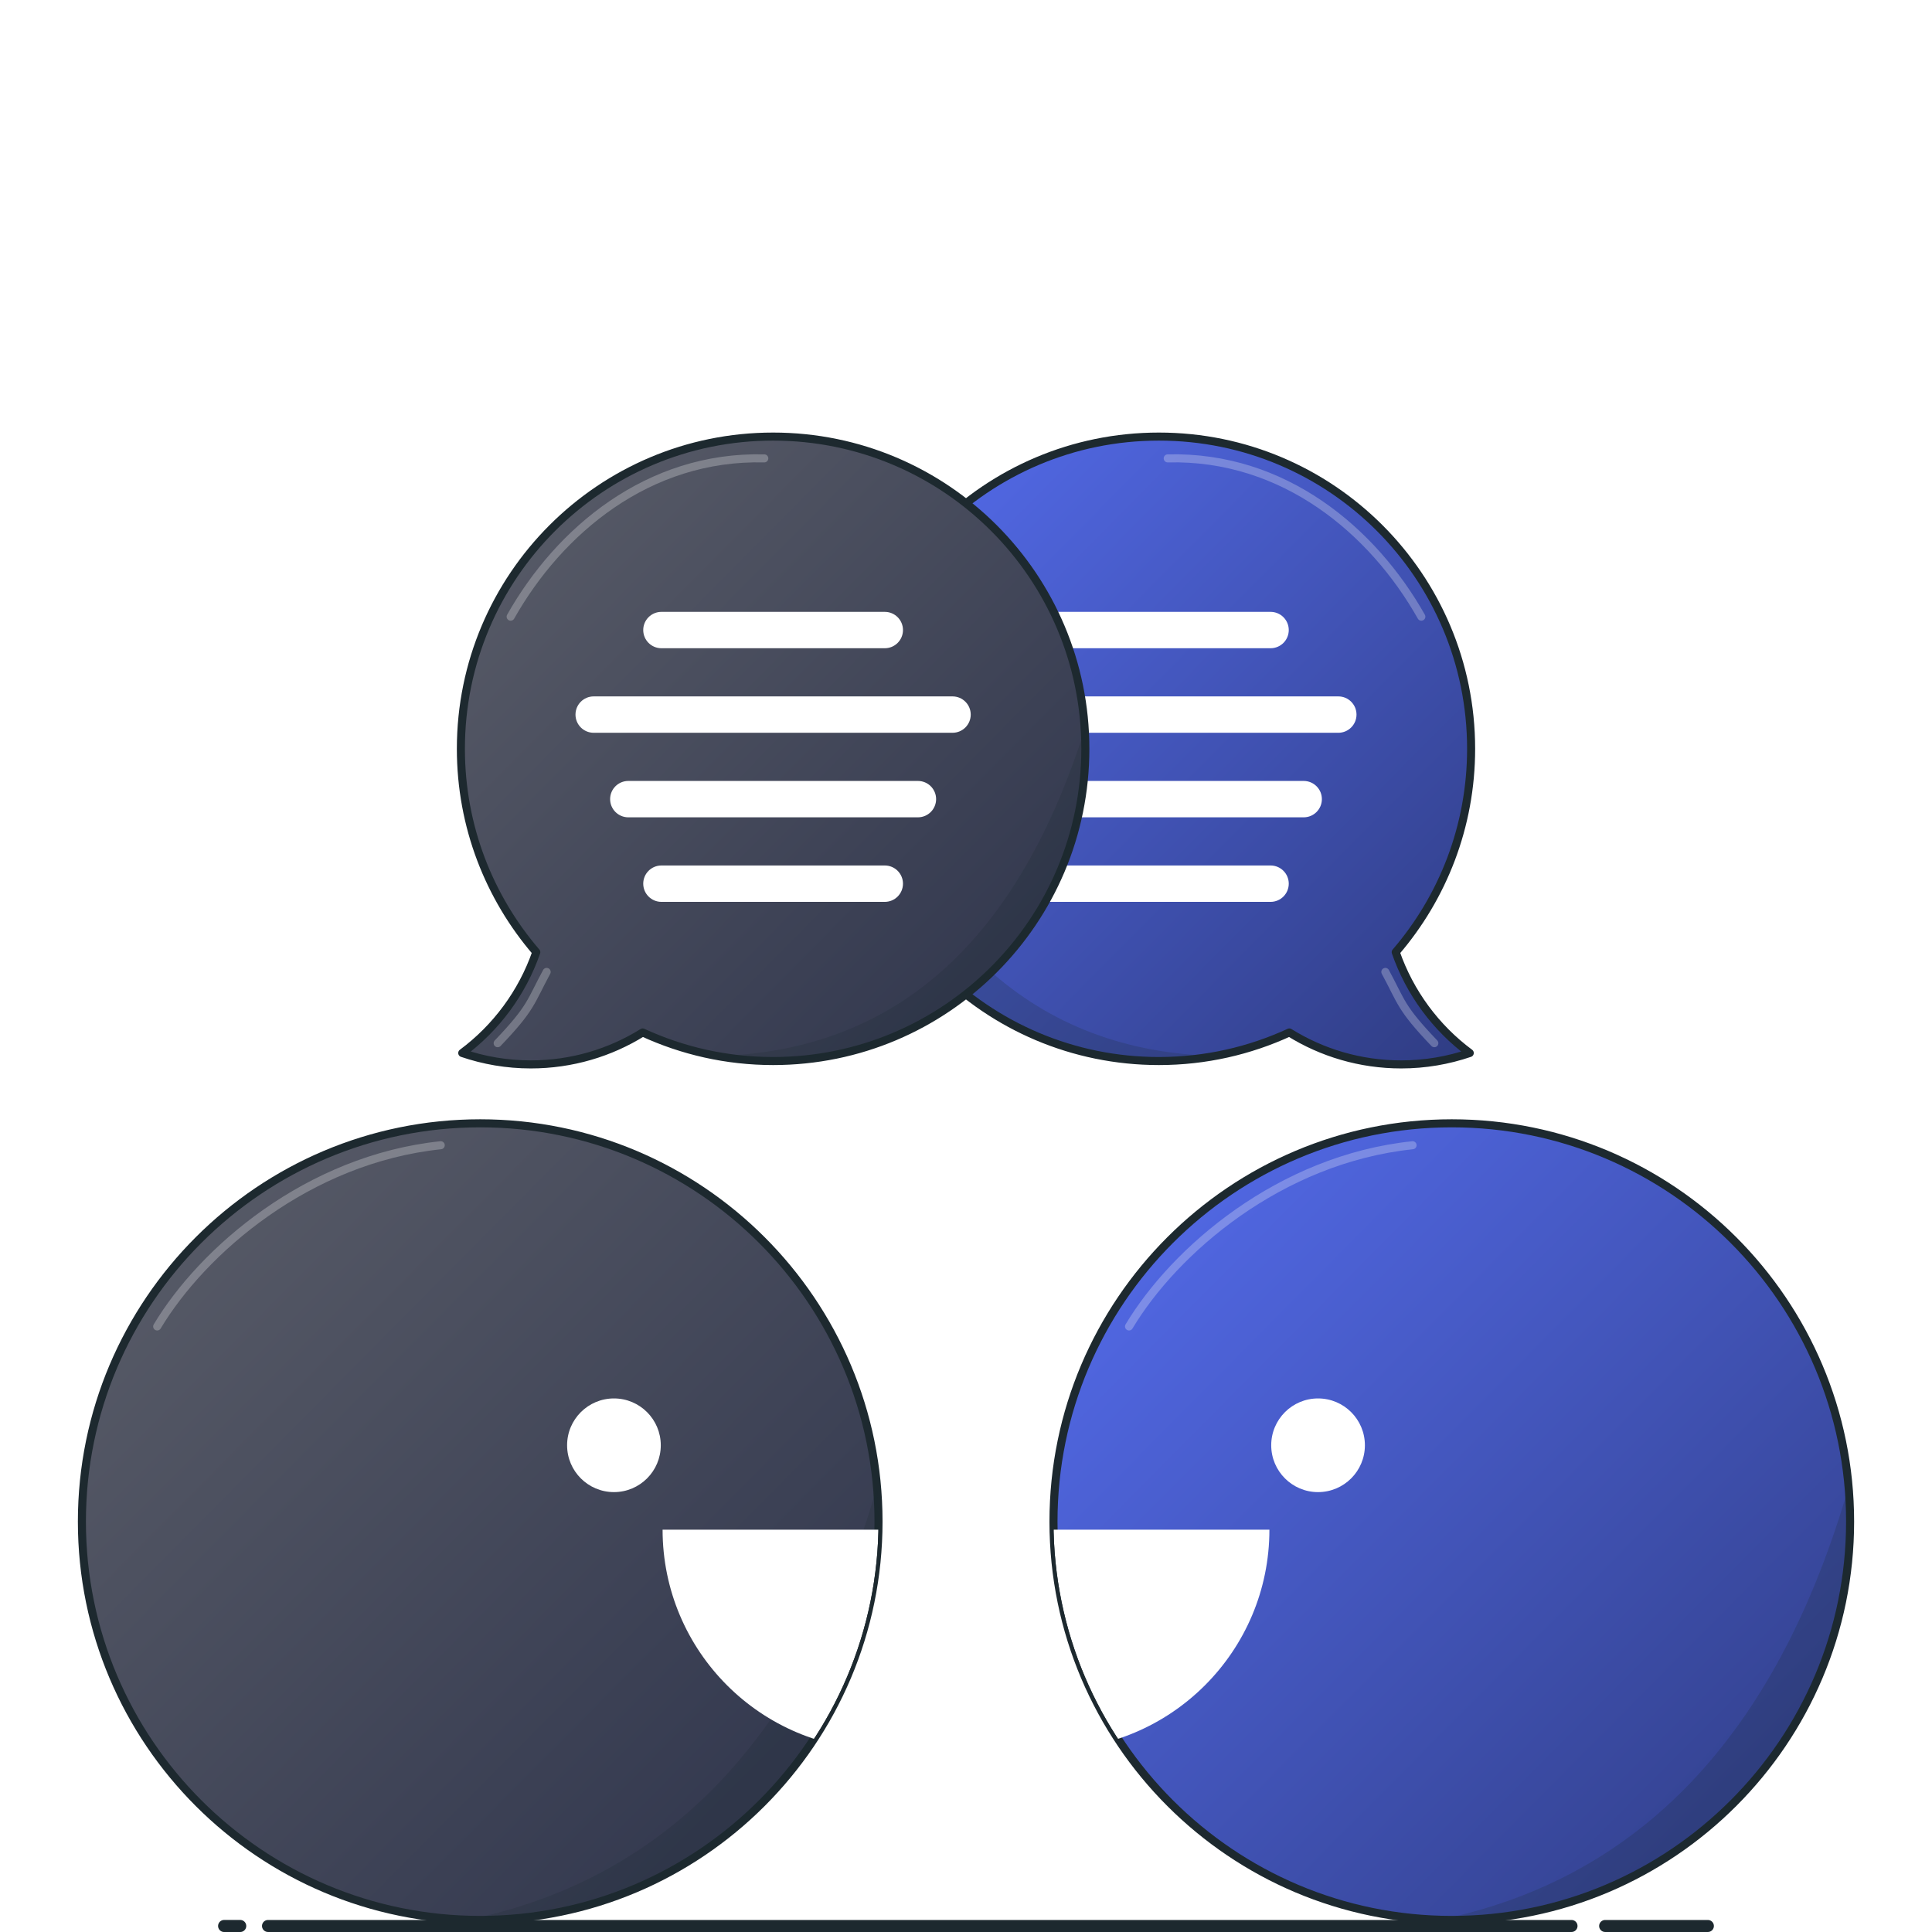 <?xml version="1.0" standalone="no"?><!-- Generator: Gravit.io --><svg xmlns="http://www.w3.org/2000/svg" xmlns:xlink="http://www.w3.org/1999/xlink" style="isolation:isolate" viewBox="16 16 480 480.004" width="480" height="480.004"><g style="isolation:isolate" id="group-chats-illustration"><rect x="16" y="16" width="480" height="480" transform="matrix(1,0,0,1,0,0)" fill="none"/><g id="Ground"><line x1="82.586" y1="494.504" x2="406.438" y2="494.504" vector-effect="non-scaling-stroke" stroke-width="2.985" stroke="rgb(29,41,47)" stroke-linejoin="round" stroke-linecap="round" stroke-miterlimit="3"/><line x1="414.792" y1="494.504" x2="440.318" y2="494.504" vector-effect="non-scaling-stroke" stroke-width="2.985" stroke="rgb(29,41,47)" stroke-linejoin="round" stroke-linecap="round" stroke-miterlimit="3"/><line x1="71.682" y1="494.504" x2="75.682" y2="494.504" vector-effect="non-scaling-stroke" stroke-width="3" stroke="rgb(29,41,47)" stroke-linejoin="round" stroke-linecap="round" stroke-miterlimit="3"/></g><g id="Group"><g id="Person 2"><g id="Char"><linearGradient id="_lgradient_71" x1="-3.927%" y1="-2.646%" x2="101.064%" y2="101.537%"><stop offset="1.739%" stop-opacity="1" style="stop-color:rgb(86,110,242)"/><stop offset="99.13%" stop-opacity="1" style="stop-color:rgb(47,60,130)"/></linearGradient><path d=" M 475.652 394.042 C 475.652 339.425 431.31 295.083 376.694 295.083 C 322.077 295.083 277.735 339.425 277.735 394.042 C 277.735 448.658 322.077 493 376.694 493 C 431.31 493 475.652 448.658 475.652 394.042 Z " fill="url(#_lgradient_71)" vector-effect="non-scaling-stroke" stroke-width="2" stroke="rgb(29,41,47)" stroke-linejoin="round" stroke-linecap="round" stroke-miterlimit="4"/><clipPath id="_clipPath_C5OYzVgQH6mfX2LJPswM3xhwLD5R5g8Y"><linearGradient id="_lgradient_71" x1="-3.927%" y1="-2.646%" x2="101.064%" y2="101.537%"><stop offset="1.739%" stop-opacity="1" style="stop-color:rgb(86,110,242)"/><stop offset="99.13%" stop-opacity="1" style="stop-color:rgb(47,60,130)"/></linearGradient><path d=" M 475.652 394.042 C 475.652 339.425 431.31 295.083 376.694 295.083 C 322.077 295.083 277.735 339.425 277.735 394.042 C 277.735 448.658 322.077 493 376.694 493 C 431.31 493 475.652 448.658 475.652 394.042 Z " fill="url(#_lgradient_71)" vector-effect="non-scaling-stroke" stroke-width="2" stroke="rgb(29,41,47)" stroke-linejoin="round" stroke-linecap="round" stroke-miterlimit="4"/></clipPath><g clip-path="url(#_clipPath_C5OYzVgQH6mfX2LJPswM3xhwLD5R5g8Y)"><path d=" M 296.502 345.554 C 307.788 326.725 333.923 304.005 366.946 300.532" fill="none" vector-effect="non-scaling-stroke" stroke-width="2" stroke="rgb(255,255,255)" stroke-opacity="0.26" stroke-linejoin="round" stroke-linecap="round" stroke-miterlimit="3"/><path d=" M 475.462 384.793 Q 449.536 475.13 377.428 492.144 Q 411.457 502.272 483.97 457.306 L 475.462 384.793 Z " fill="rgb(29,41,47)" fill-opacity="0.2"/><g id="Group"><defs><filter id="ctaLCr6d8Cb1QhYRDzCrSfrrOnbWsr4v" x="-200%" y="-200%" width="400%" height="400%"><feOffset xmlns="http://www.w3.org/2000/svg" in="SourceAlpha" result="offOut" dx="0" dy="2"/><feGaussianBlur xmlns="http://www.w3.org/2000/svg" in="offOut" result="blurOut" stdDeviation="2"/><feComponentTransfer xmlns="http://www.w3.org/2000/svg" in="blurOut" result="opacOut"><feFuncA xmlns="http://www.w3.org/2000/svg" type="table" tableValues="0 0.5"/></feComponentTransfer><feBlend xmlns="http://www.w3.org/2000/svg" in="SourceGraphic" in2="opacOut" mode="normal"/></filter></defs><g filter="url(#ctaLCr6d8Cb1QhYRDzCrSfrrOnbWsr4v)"><path d=" M 222.007 394.043 C 222.007 424.245 246.49 448.73 276.695 448.73 C 306.896 448.73 331.382 424.245 331.382 394.043 L 222.007 394.043 Z " fill="rgb(255,255,255)"/></g></g></g><defs><filter id="1KMBxpo9WFdVJM3TOZd61MrFkixyeVMg" x="-200%" y="-200%" width="400%" height="400%"><feOffset xmlns="http://www.w3.org/2000/svg" in="SourceAlpha" result="offOut" dx="0" dy="2"/><feGaussianBlur xmlns="http://www.w3.org/2000/svg" in="offOut" result="blurOut" stdDeviation="2"/><feComponentTransfer xmlns="http://www.w3.org/2000/svg" in="blurOut" result="opacOut"><feFuncA xmlns="http://www.w3.org/2000/svg" type="table" tableValues="0 0.5"/></feComponentTransfer><feBlend xmlns="http://www.w3.org/2000/svg" in="SourceGraphic" in2="opacOut" mode="normal"/></filter></defs><g filter="url(#1KMBxpo9WFdVJM3TOZd61MrFkixyeVMg)"><path d=" M 355.105 373.072 C 355.105 366.647 349.893 361.437 343.466 361.437 C 337.042 361.437 331.831 366.647 331.831 373.072 C 331.831 379.5 337.042 384.711 343.466 384.711 C 349.893 384.71 355.105 379.499 355.105 373.072 Z " fill="rgb(255,255,255)"/></g></g><g id="Bubble"><linearGradient id="_lgradient_72" x1="-3.927%" y1="-2.646%" x2="101.064%" y2="101.537%"><stop offset="1.739%" stop-opacity="1" style="stop-color:rgb(86,110,242)"/><stop offset="99.13%" stop-opacity="1" style="stop-color:rgb(47,60,130)"/></linearGradient><path d=" M 303.924 124.468 C 346.766 124.468 381.495 159.198 381.495 202.041 C 381.495 221.346 374.426 238.99 362.759 252.564 C 366.265 262.661 372.737 271.369 381.157 277.618 C 375.814 279.444 370.087 280.449 364.127 280.449 C 353.922 280.449 344.401 277.539 336.331 272.515 C 326.466 277.059 315.497 279.611 303.923 279.611 C 261.078 279.611 226.348 244.882 226.348 202.041 C 226.349 159.198 261.079 124.468 303.924 124.468 Z " fill="url(#_lgradient_72)" vector-effect="non-scaling-stroke" stroke-width="2" stroke="rgb(29,41,47)" stroke-linejoin="round" stroke-linecap="round" stroke-miterlimit="4"/><clipPath id="_clipPath_LndK4jVuAT7jC8Ebnf9ycddKmR6BKopE"><linearGradient id="_lgradient_72" x1="-3.927%" y1="-2.646%" x2="101.064%" y2="101.537%"><stop offset="1.739%" stop-opacity="1" style="stop-color:rgb(86,110,242)"/><stop offset="99.13%" stop-opacity="1" style="stop-color:rgb(47,60,130)"/></linearGradient><path d=" M 303.924 124.468 C 346.766 124.468 381.495 159.198 381.495 202.041 C 381.495 221.346 374.426 238.99 362.759 252.564 C 366.265 262.661 372.737 271.369 381.157 277.618 C 375.814 279.444 370.087 280.449 364.127 280.449 C 353.922 280.449 344.401 277.539 336.331 272.515 C 326.466 277.059 315.497 279.611 303.923 279.611 C 261.078 279.611 226.348 244.882 226.348 202.041 C 226.349 159.198 261.079 124.468 303.924 124.468 Z " fill="url(#_lgradient_72)" vector-effect="non-scaling-stroke" stroke-width="2" stroke="rgb(29,41,47)" stroke-linejoin="round" stroke-linecap="round" stroke-miterlimit="4"/></clipPath><g clip-path="url(#_clipPath_LndK4jVuAT7jC8Ebnf9ycddKmR6BKopE)"><path d=" M 369.129 169.212 C 357.109 147.918 335.007 129.171 306.115 129.883" fill="none" vector-effect="non-scaling-stroke" stroke-width="2" stroke="rgb(255,255,255)" stroke-opacity="0.26" stroke-linejoin="round" stroke-linecap="round" stroke-miterlimit="3"/><path d=" M 360.184 257.47 C 364.252 264.974 363.866 266.3 372.354 275.18" fill="none" vector-effect="non-scaling-stroke" stroke-width="2" stroke="rgb(255,255,255)" stroke-opacity="0.26" stroke-linejoin="round" stroke-linecap="round" stroke-miterlimit="3"/><path d=" M 225.94 195.338 Q 250.996 276.862 318.31 278.358 Q 287.644 289.95 217.713 252.928 L 225.94 195.338 Z " fill="rgb(29,41,47)" fill-opacity="0.2"/></g><g id="Group"><defs><filter id="A7Jc6R8llLwMveImOb5MKOCdyVMGWTFe" x="-200%" y="-200%" width="400%" height="400%"><feOffset xmlns="http://www.w3.org/2000/svg" in="SourceAlpha" result="offOut" dx="0" dy="2"/><feGaussianBlur xmlns="http://www.w3.org/2000/svg" in="offOut" result="blurOut" stdDeviation="2"/><feComponentTransfer xmlns="http://www.w3.org/2000/svg" in="blurOut" result="opacOut"><feFuncA xmlns="http://www.w3.org/2000/svg" type="table" tableValues="0 0.5"/></feComponentTransfer><feBlend xmlns="http://www.w3.org/2000/svg" in="SourceGraphic" in2="opacOut" mode="normal"/></filter></defs><g filter="url(#A7Jc6R8llLwMveImOb5MKOCdyVMGWTFe)"><path d=" M 276.177 175.052 L 331.671 175.052 C 334.167 175.052 336.189 173.029 336.189 170.533 C 336.189 168.037 334.166 166.016 331.671 166.016 L 276.177 166.016 C 273.681 166.016 271.657 168.037 271.657 170.533 C 271.657 173.029 273.681 175.052 276.177 175.052 Z " fill="rgb(255,255,255)"/></g><defs><filter id="GO0kmKuUqDt4SIfWWibKcmjIPsW1CAoI" x="-200%" y="-200%" width="400%" height="400%"><feOffset xmlns="http://www.w3.org/2000/svg" in="SourceAlpha" result="offOut" dx="0" dy="2"/><feGaussianBlur xmlns="http://www.w3.org/2000/svg" in="offOut" result="blurOut" stdDeviation="2"/><feComponentTransfer xmlns="http://www.w3.org/2000/svg" in="blurOut" result="opacOut"><feFuncA xmlns="http://www.w3.org/2000/svg" type="table" tableValues="0 0.5"/></feComponentTransfer><feBlend xmlns="http://www.w3.org/2000/svg" in="SourceGraphic" in2="opacOut" mode="normal"/></filter></defs><g filter="url(#GO0kmKuUqDt4SIfWWibKcmjIPsW1CAoI)"><path d=" M 259.345 196.057 L 348.503 196.057 C 350.998 196.057 353.021 194.034 353.021 191.54 C 353.021 189.044 350.998 187.02 348.503 187.02 L 259.345 187.02 C 256.849 187.02 254.826 189.044 254.826 191.54 C 254.826 194.034 256.848 196.057 259.345 196.057 Z " fill="rgb(255,255,255)"/></g><defs><filter id="jqX2QpJQvdCEQ8cZUIRUQJXKFlCD8YhT" x="-200%" y="-200%" width="400%" height="400%"><feOffset xmlns="http://www.w3.org/2000/svg" in="SourceAlpha" result="offOut" dx="0" dy="2"/><feGaussianBlur xmlns="http://www.w3.org/2000/svg" in="offOut" result="blurOut" stdDeviation="2"/><feComponentTransfer xmlns="http://www.w3.org/2000/svg" in="blurOut" result="opacOut"><feFuncA xmlns="http://www.w3.org/2000/svg" type="table" tableValues="0 0.5"/></feComponentTransfer><feBlend xmlns="http://www.w3.org/2000/svg" in="SourceGraphic" in2="opacOut" mode="normal"/></filter></defs><g filter="url(#jqX2QpJQvdCEQ8cZUIRUQJXKFlCD8YhT)"><path d=" M 267.945 217.061 L 339.899 217.061 C 342.393 217.061 344.417 215.037 344.417 212.541 C 344.417 210.044 342.393 208.024 339.899 208.024 L 267.945 208.024 C 265.45 208.024 263.426 210.045 263.426 212.541 C 263.426 215.036 265.449 217.061 267.945 217.061 Z " fill="rgb(255,255,255)"/></g><defs><filter id="VrB8quXeVDOE5JwS9Wo3WDSYIlOIENb8" x="-200%" y="-200%" width="400%" height="400%"><feOffset xmlns="http://www.w3.org/2000/svg" in="SourceAlpha" result="offOut" dx="0" dy="2"/><feGaussianBlur xmlns="http://www.w3.org/2000/svg" in="offOut" result="blurOut" stdDeviation="2"/><feComponentTransfer xmlns="http://www.w3.org/2000/svg" in="blurOut" result="opacOut"><feFuncA xmlns="http://www.w3.org/2000/svg" type="table" tableValues="0 0.5"/></feComponentTransfer><feBlend xmlns="http://www.w3.org/2000/svg" in="SourceGraphic" in2="opacOut" mode="normal"/></filter></defs><g filter="url(#VrB8quXeVDOE5JwS9Wo3WDSYIlOIENb8)"><path d=" M 276.177 238.067 L 331.671 238.067 C 334.167 238.067 336.189 236.042 336.189 233.545 C 336.189 231.051 334.166 229.027 331.671 229.027 L 276.177 229.027 C 273.681 229.027 271.657 231.051 271.657 233.545 C 271.657 236.042 273.681 238.067 276.177 238.067 Z " fill="rgb(255,255,255)"/></g></g></g></g><g id="Person 1"><g id="Char"><linearGradient id="_lgradient_73" x1="-3.927%" y1="-2.646%" x2="101.064%" y2="101.537%"><stop offset="2.174%" stop-opacity="1" style="stop-color:rgb(92,95,106)"/><stop offset="98.696%" stop-opacity="1" style="stop-color:rgb(45,51,75)"/></linearGradient><path d=" M 36.348 394.042 C 36.348 339.425 80.69 295.083 135.306 295.083 C 189.923 295.083 234.265 339.425 234.265 394.042 C 234.265 448.658 189.923 493 135.306 493 C 80.69 493 36.348 448.658 36.348 394.042 Z " fill="url(#_lgradient_73)" vector-effect="non-scaling-stroke" stroke-width="2" stroke="rgb(29,41,47)" stroke-linejoin="round" stroke-linecap="round" stroke-miterlimit="4"/><clipPath id="_clipPath_LloApFvMTAAuwXc6YFajqCDgEYKa7JtF"><linearGradient id="_lgradient_73" x1="-3.927%" y1="-2.646%" x2="101.064%" y2="101.537%"><stop offset="2.174%" stop-opacity="1" style="stop-color:rgb(92,95,106)"/><stop offset="98.696%" stop-opacity="1" style="stop-color:rgb(45,51,75)"/></linearGradient><path d=" M 36.348 394.042 C 36.348 339.425 80.69 295.083 135.306 295.083 C 189.923 295.083 234.265 339.425 234.265 394.042 C 234.265 448.658 189.923 493 135.306 493 C 80.69 493 36.348 448.658 36.348 394.042 Z " fill="url(#_lgradient_73)" vector-effect="non-scaling-stroke" stroke-width="2" stroke="rgb(29,41,47)" stroke-linejoin="round" stroke-linecap="round" stroke-miterlimit="4"/></clipPath><g clip-path="url(#_clipPath_LloApFvMTAAuwXc6YFajqCDgEYKa7JtF)"><path d=" M 55.054 345.554 C 66.339 326.725 92.474 304.005 125.498 300.532" fill="none" vector-effect="non-scaling-stroke" stroke-width="2" stroke="rgb(255,255,255)" stroke-opacity="0.26" stroke-linejoin="round" stroke-linecap="round" stroke-miterlimit="3"/><path d=" M 234.065 384.793 Q 208.138 475.13 136.03 492.144 Q 170.059 502.272 242.572 457.306 L 234.065 384.793 Z " fill="rgb(29,41,47)" fill-opacity="0.2"/><g id="Group"><defs><filter id="LcEbZgqFiURQjQsKcCUPVZdtqG9hqI1o" x="-200%" y="-200%" width="400%" height="400%"><feOffset xmlns="http://www.w3.org/2000/svg" in="SourceAlpha" result="offOut" dx="0" dy="2"/><feGaussianBlur xmlns="http://www.w3.org/2000/svg" in="offOut" result="blurOut" stdDeviation="2"/><feComponentTransfer xmlns="http://www.w3.org/2000/svg" in="blurOut" result="opacOut"><feFuncA xmlns="http://www.w3.org/2000/svg" type="table" tableValues="0 0.5"/></feComponentTransfer><feBlend xmlns="http://www.w3.org/2000/svg" in="SourceGraphic" in2="opacOut" mode="normal"/></filter></defs><g filter="url(#LcEbZgqFiURQjQsKcCUPVZdtqG9hqI1o)"><path d=" M 289.993 394.043 C 289.993 424.245 265.51 448.73 235.305 448.73 C 205.104 448.73 180.618 424.245 180.618 394.043 L 289.993 394.043 Z " fill="rgb(255,255,255)"/></g></g></g><defs><filter id="XnUKTdynchGAF738gs9PgQEEuhCQettK" x="-200%" y="-200%" width="400%" height="400%"><feOffset xmlns="http://www.w3.org/2000/svg" in="SourceAlpha" result="offOut" dx="0" dy="2"/><feGaussianBlur xmlns="http://www.w3.org/2000/svg" in="offOut" result="blurOut" stdDeviation="2"/><feComponentTransfer xmlns="http://www.w3.org/2000/svg" in="blurOut" result="opacOut"><feFuncA xmlns="http://www.w3.org/2000/svg" type="table" tableValues="0 0.5"/></feComponentTransfer><feBlend xmlns="http://www.w3.org/2000/svg" in="SourceGraphic" in2="opacOut" mode="normal"/></filter></defs><g filter="url(#XnUKTdynchGAF738gs9PgQEEuhCQettK)"><path d=" M 156.895 373.072 C 156.895 366.647 162.107 361.437 168.534 361.437 C 174.958 361.437 180.169 366.647 180.169 373.072 C 180.169 379.5 174.958 384.711 168.534 384.711 C 162.107 384.71 156.895 379.499 156.895 373.072 Z " fill="rgb(255,255,255)"/></g></g><g id="Bubble"><linearGradient id="_lgradient_74" x1="-3.927%" y1="-2.646%" x2="101.064%" y2="101.537%"><stop offset="2.174%" stop-opacity="1" style="stop-color:rgb(92,95,106)"/><stop offset="98.696%" stop-opacity="1" style="stop-color:rgb(45,51,75)"/></linearGradient><path d=" M 208.076 124.468 C 165.234 124.468 130.505 159.198 130.505 202.041 C 130.505 221.346 137.574 238.99 149.241 252.564 C 145.735 262.661 139.263 271.369 130.843 277.618 C 136.186 279.444 141.913 280.449 147.873 280.449 C 158.078 280.449 167.599 277.539 175.669 272.515 C 185.534 277.059 196.503 279.611 208.077 279.611 C 250.922 279.611 285.652 244.882 285.652 202.041 C 285.651 159.198 250.921 124.468 208.076 124.468 Z " fill="url(#_lgradient_74)" vector-effect="non-scaling-stroke" stroke-width="2" stroke="rgb(29,41,47)" stroke-linejoin="round" stroke-linecap="round" stroke-miterlimit="4"/><clipPath id="_clipPath_0mkRKkCsDZ8A0keWgqtiu7dA9GQk7Kd0"><linearGradient id="_lgradient_74" x1="-3.927%" y1="-2.646%" x2="101.064%" y2="101.537%"><stop offset="2.174%" stop-opacity="1" style="stop-color:rgb(92,95,106)"/><stop offset="98.696%" stop-opacity="1" style="stop-color:rgb(45,51,75)"/></linearGradient><path d=" M 208.076 124.468 C 165.234 124.468 130.505 159.198 130.505 202.041 C 130.505 221.346 137.574 238.99 149.241 252.564 C 145.735 262.661 139.263 271.369 130.843 277.618 C 136.186 279.444 141.913 280.449 147.873 280.449 C 158.078 280.449 167.599 277.539 175.669 272.515 C 185.534 277.059 196.503 279.611 208.077 279.611 C 250.922 279.611 285.652 244.882 285.652 202.041 C 285.651 159.198 250.921 124.468 208.076 124.468 Z " fill="url(#_lgradient_74)" vector-effect="non-scaling-stroke" stroke-width="2" stroke="rgb(29,41,47)" stroke-linejoin="round" stroke-linecap="round" stroke-miterlimit="4"/></clipPath><g clip-path="url(#_clipPath_0mkRKkCsDZ8A0keWgqtiu7dA9GQk7Kd0)"><path d=" M 142.871 169.212 C 154.891 147.918 176.993 129.171 205.885 129.883" fill="none" vector-effect="non-scaling-stroke" stroke-width="2" stroke="rgb(255,255,255)" stroke-opacity="0.26" stroke-linejoin="round" stroke-linecap="round" stroke-miterlimit="3"/><path d=" M 151.816 257.47 C 147.748 264.974 148.134 266.3 139.646 275.18" fill="none" vector-effect="non-scaling-stroke" stroke-width="2" stroke="rgb(255,255,255)" stroke-opacity="0.26" stroke-linejoin="round" stroke-linecap="round" stroke-miterlimit="3"/><path d=" M 286.06 195.338 Q 261.004 276.862 193.69 278.358 Q 224.356 289.95 294.287 252.928 L 286.06 195.338 Z " fill="rgb(29,41,47)" fill-opacity="0.2"/></g><g id="Group"><defs><filter id="5yZX2kJWvh9xWViZ391OF1H7CkNer07H" x="-200%" y="-200%" width="400%" height="400%"><feOffset xmlns="http://www.w3.org/2000/svg" in="SourceAlpha" result="offOut" dx="0" dy="2"/><feGaussianBlur xmlns="http://www.w3.org/2000/svg" in="offOut" result="blurOut" stdDeviation="2"/><feComponentTransfer xmlns="http://www.w3.org/2000/svg" in="blurOut" result="opacOut"><feFuncA xmlns="http://www.w3.org/2000/svg" type="table" tableValues="0 0.5"/></feComponentTransfer><feBlend xmlns="http://www.w3.org/2000/svg" in="SourceGraphic" in2="opacOut" mode="normal"/></filter></defs><g filter="url(#5yZX2kJWvh9xWViZ391OF1H7CkNer07H)"><path d=" M 235.823 175.052 L 180.329 175.052 C 177.833 175.052 175.811 173.029 175.811 170.533 C 175.811 168.037 177.834 166.016 180.329 166.016 L 235.823 166.016 C 238.319 166.016 240.343 168.037 240.343 170.533 C 240.343 173.029 238.319 175.052 235.823 175.052 Z " fill="rgb(255,255,255)"/></g><defs><filter id="m3HPpFltao2Wjg6KWpbUjLFQVrqrf93O" x="-200%" y="-200%" width="400%" height="400%"><feOffset xmlns="http://www.w3.org/2000/svg" in="SourceAlpha" result="offOut" dx="0" dy="2"/><feGaussianBlur xmlns="http://www.w3.org/2000/svg" in="offOut" result="blurOut" stdDeviation="2"/><feComponentTransfer xmlns="http://www.w3.org/2000/svg" in="blurOut" result="opacOut"><feFuncA xmlns="http://www.w3.org/2000/svg" type="table" tableValues="0 0.5"/></feComponentTransfer><feBlend xmlns="http://www.w3.org/2000/svg" in="SourceGraphic" in2="opacOut" mode="normal"/></filter></defs><g filter="url(#m3HPpFltao2Wjg6KWpbUjLFQVrqrf93O)"><path d=" M 252.655 196.057 L 163.497 196.057 C 161.002 196.057 158.979 194.034 158.979 191.54 C 158.979 189.044 161.002 187.02 163.497 187.02 L 252.655 187.02 C 255.151 187.02 257.174 189.044 257.174 191.54 C 257.174 194.034 255.152 196.057 252.655 196.057 Z " fill="rgb(255,255,255)"/></g><defs><filter id="KcnVDhX64vXwD81FvYSt800RXCEvLWSg" x="-200%" y="-200%" width="400%" height="400%"><feOffset xmlns="http://www.w3.org/2000/svg" in="SourceAlpha" result="offOut" dx="0" dy="2"/><feGaussianBlur xmlns="http://www.w3.org/2000/svg" in="offOut" result="blurOut" stdDeviation="2"/><feComponentTransfer xmlns="http://www.w3.org/2000/svg" in="blurOut" result="opacOut"><feFuncA xmlns="http://www.w3.org/2000/svg" type="table" tableValues="0 0.5"/></feComponentTransfer><feBlend xmlns="http://www.w3.org/2000/svg" in="SourceGraphic" in2="opacOut" mode="normal"/></filter></defs><g filter="url(#KcnVDhX64vXwD81FvYSt800RXCEvLWSg)"><path d=" M 244.055 217.061 L 172.101 217.061 C 169.607 217.061 167.583 215.037 167.583 212.541 C 167.583 210.044 169.607 208.024 172.101 208.024 L 244.055 208.024 C 246.55 208.024 248.574 210.045 248.574 212.541 C 248.574 215.036 246.551 217.061 244.055 217.061 Z " fill="rgb(255,255,255)"/></g><defs><filter id="mLejMG6J7t0Wfgjrfodf4sHDAAgbNYEj" x="-200%" y="-200%" width="400%" height="400%"><feOffset xmlns="http://www.w3.org/2000/svg" in="SourceAlpha" result="offOut" dx="0" dy="2"/><feGaussianBlur xmlns="http://www.w3.org/2000/svg" in="offOut" result="blurOut" stdDeviation="2"/><feComponentTransfer xmlns="http://www.w3.org/2000/svg" in="blurOut" result="opacOut"><feFuncA xmlns="http://www.w3.org/2000/svg" type="table" tableValues="0 0.5"/></feComponentTransfer><feBlend xmlns="http://www.w3.org/2000/svg" in="SourceGraphic" in2="opacOut" mode="normal"/></filter></defs><g filter="url(#mLejMG6J7t0Wfgjrfodf4sHDAAgbNYEj)"><path d=" M 235.823 238.067 L 180.329 238.067 C 177.833 238.067 175.811 236.042 175.811 233.545 C 175.811 231.051 177.834 229.027 180.329 229.027 L 235.823 229.027 C 238.319 229.027 240.343 231.051 240.343 233.545 C 240.343 236.042 238.319 238.067 235.823 238.067 Z " fill="rgb(255,255,255)"/></g></g></g></g></g></g></svg>
